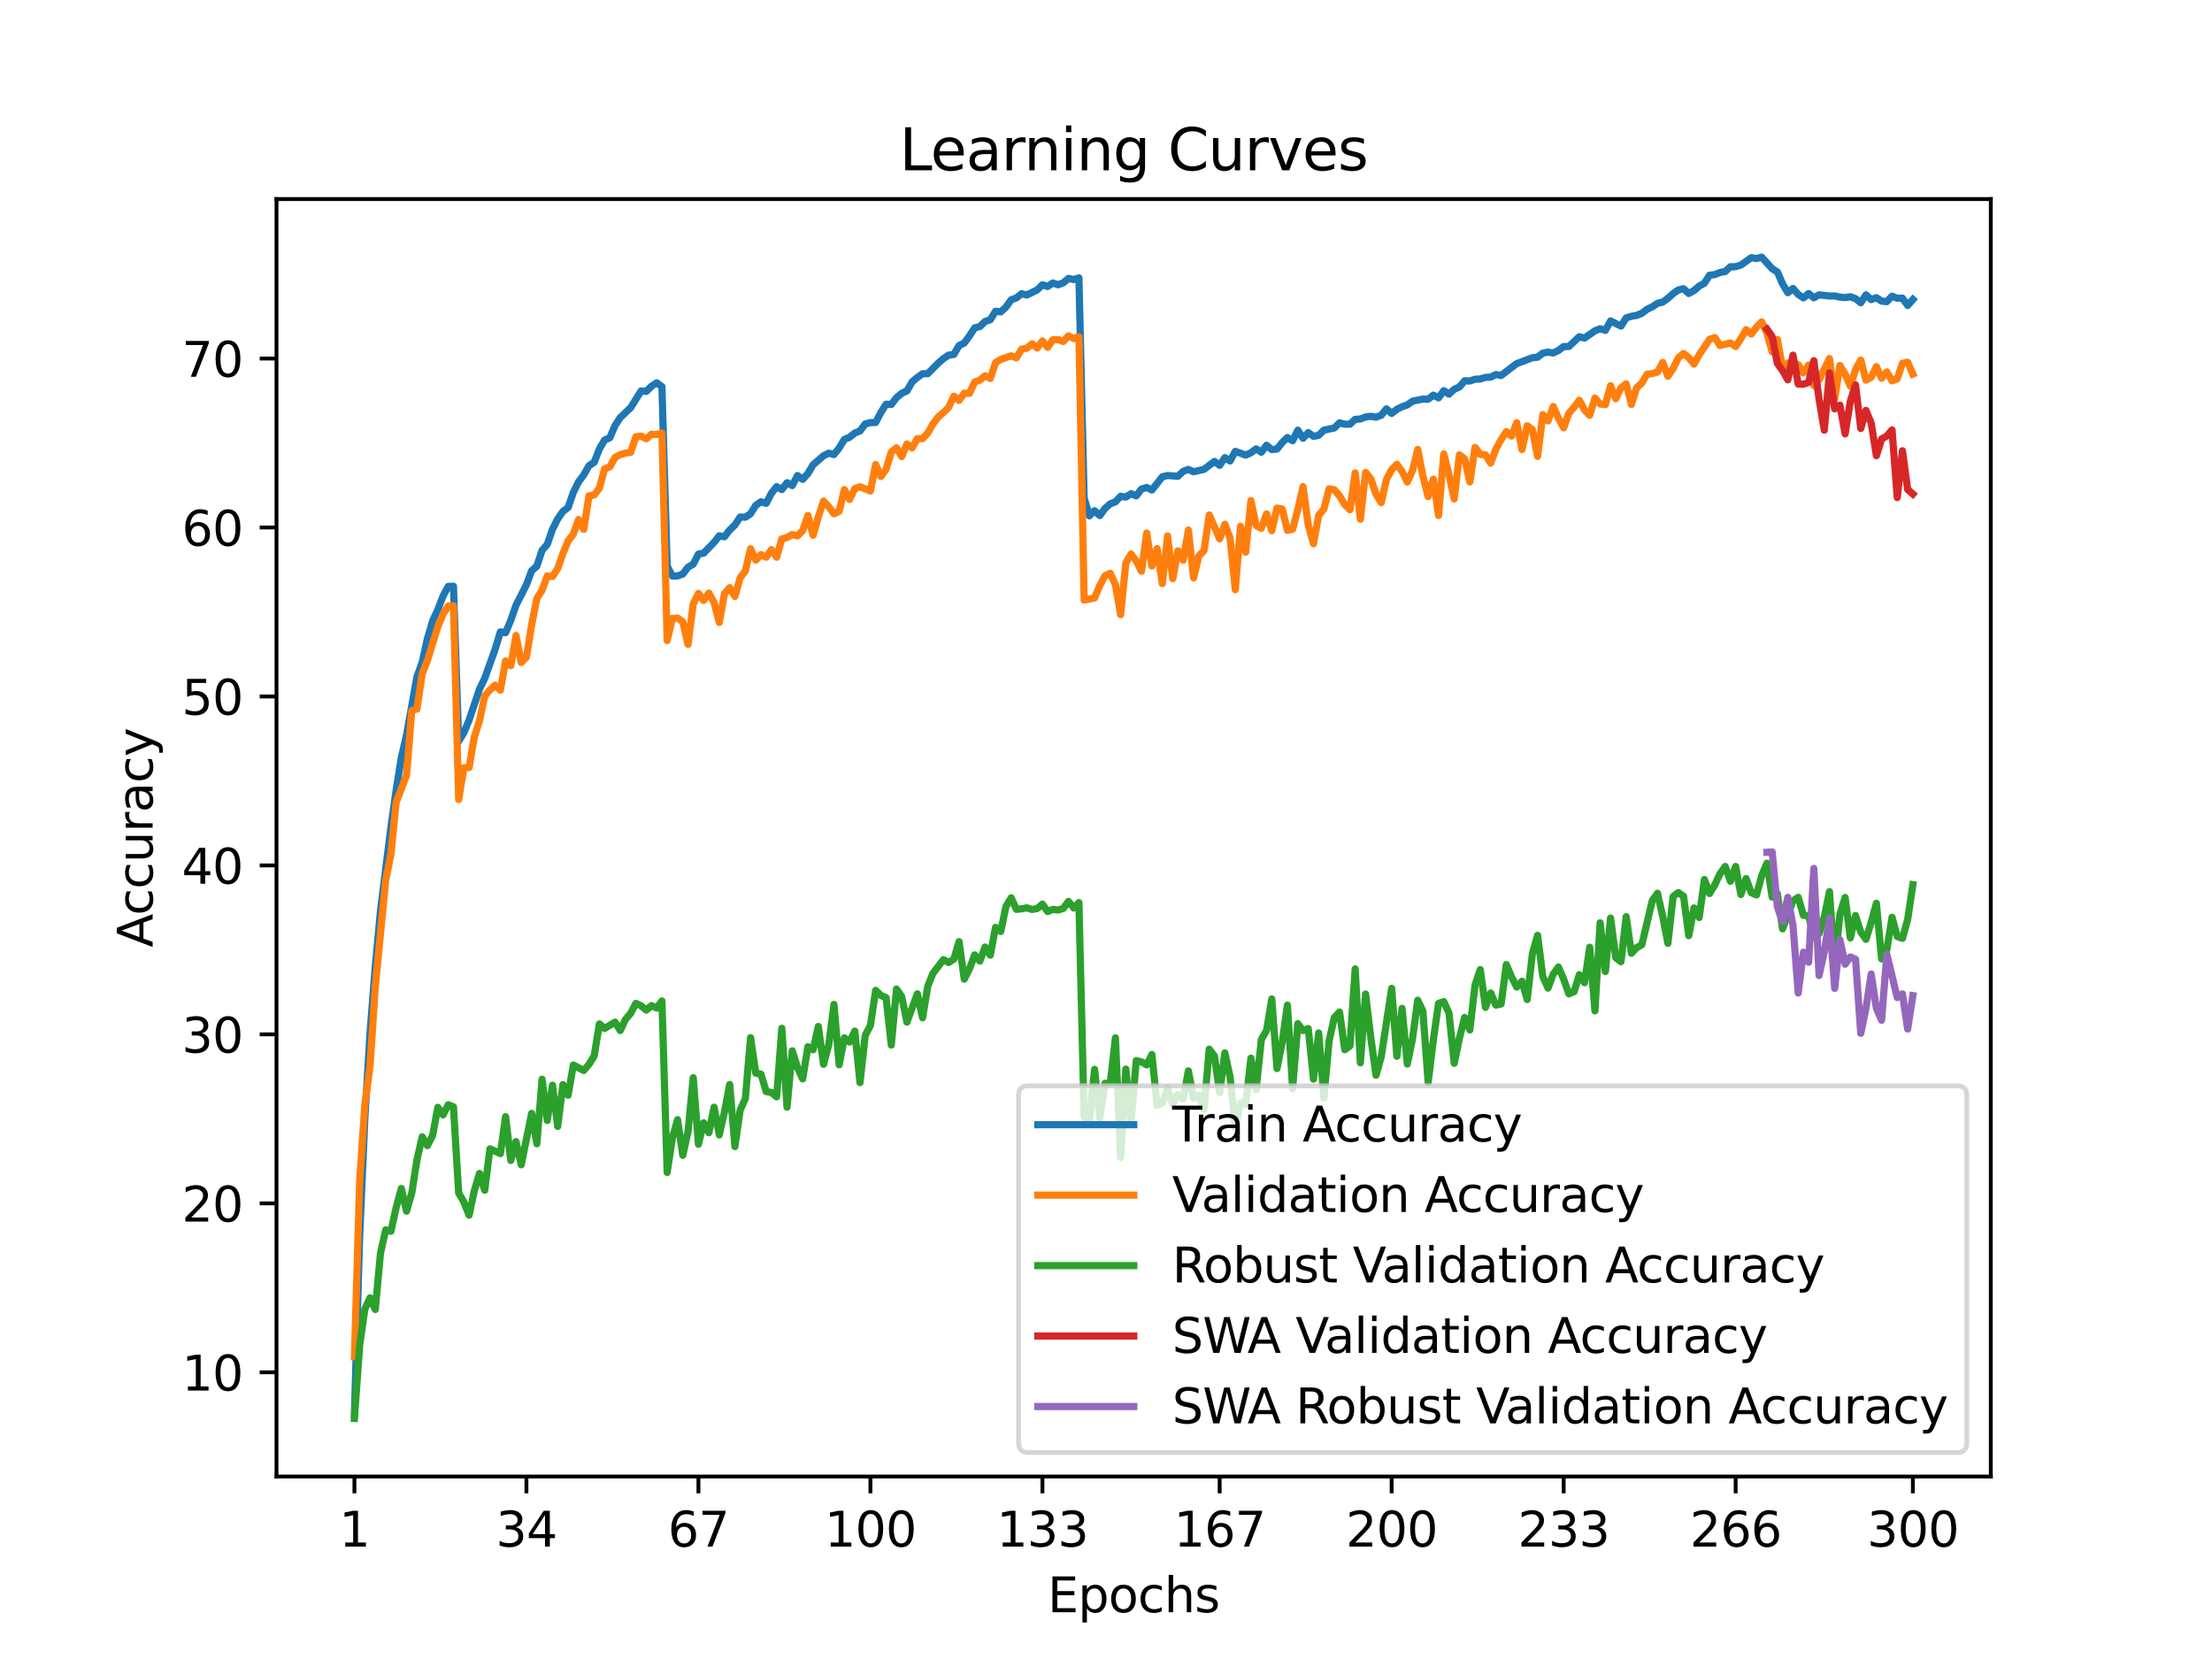 <?xml version="1.0" encoding="utf-8" standalone="no"?>
<!DOCTYPE svg PUBLIC "-//W3C//DTD SVG 1.1//EN"
  "http://www.w3.org/Graphics/SVG/1.1/DTD/svg11.dtd">
<svg xmlns:xlink="http://www.w3.org/1999/xlink" width="460.8pt" height="345.6pt" viewBox="0 0 460.8 345.6" xmlns="http://www.w3.org/2000/svg" version="1.1">
 <defs>
  <style type="text/css">*{stroke-linejoin: round; stroke-linecap: butt}</style>
 </defs>
 <g id="figure_1">
  <g id="patch_1">
   <path d="M 0 345.6 
L 460.8 345.6 
L 460.8 0 
L 0 0 
z
" style="fill: #ffffff"/>
  </g>
  <g id="axes_1">
   <g id="patch_2">
    <path d="M 57.6 307.584 
L 414.72 307.584 
L 414.72 41.472 
L 57.6 41.472 
z
" style="fill: #ffffff"/>
   </g>
   <g id="matplotlib.axis_1">
    <g id="xtick_1">
     <g id="line2d_1">
      <defs>
       <path id="m0c34218c03" d="M 0 0 
L 0 3.5 
" style="stroke: #000000; stroke-width: 0.8"/>
      </defs>
      <g>
       <use xlink:href="#m0c34218c03" x="73.833" y="307.584" style="stroke: #000000; stroke-width: 0.8"/>
      </g>
     </g>
     <g id="text_1">
      <!-- 1 -->
      <g transform="translate(70.651 322.182) scale(0.1 -0.1)">
       <defs>
        <path id="DejaVuSans-31" d="M 794 531 
L 1825 531 
L 1825 4091 
L 703 3866 
L 703 4441 
L 1819 4666 
L 2450 4666 
L 2450 531 
L 3481 531 
L 3481 0 
L 794 0 
L 794 531 
z
" transform="scale(0.016)"/>
       </defs>
       <use xlink:href="#DejaVuSans-31"/>
      </g>
     </g>
    </g>
    <g id="xtick_2">
     <g id="line2d_2">
      <g>
       <use xlink:href="#m0c34218c03" x="109.664" y="307.584" style="stroke: #000000; stroke-width: 0.8"/>
      </g>
     </g>
     <g id="text_2">
      <!-- 34 -->
      <g transform="translate(103.302 322.182) scale(0.1 -0.1)">
       <defs>
        <path id="DejaVuSans-33" d="M 2597 2516 
Q 3050 2419 3304 2112 
Q 3559 1806 3559 1356 
Q 3559 666 3084 287 
Q 2609 -91 1734 -91 
Q 1441 -91 1130 -33 
Q 819 25 488 141 
L 488 750 
Q 750 597 1062 519 
Q 1375 441 1716 441 
Q 2309 441 2620 675 
Q 2931 909 2931 1356 
Q 2931 1769 2642 2001 
Q 2353 2234 1838 2234 
L 1294 2234 
L 1294 2753 
L 1863 2753 
Q 2328 2753 2575 2939 
Q 2822 3125 2822 3475 
Q 2822 3834 2567 4026 
Q 2313 4219 1838 4219 
Q 1578 4219 1281 4162 
Q 984 4106 628 3988 
L 628 4550 
Q 988 4650 1302 4700 
Q 1616 4750 1894 4750 
Q 2613 4750 3031 4423 
Q 3450 4097 3450 3541 
Q 3450 3153 3228 2886 
Q 3006 2619 2597 2516 
z
" transform="scale(0.016)"/>
        <path id="DejaVuSans-34" d="M 2419 4116 
L 825 1625 
L 2419 1625 
L 2419 4116 
z
M 2253 4666 
L 3047 4666 
L 3047 1625 
L 3713 1625 
L 3713 1100 
L 3047 1100 
L 3047 0 
L 2419 0 
L 2419 1100 
L 313 1100 
L 313 1709 
L 2253 4666 
z
" transform="scale(0.016)"/>
       </defs>
       <use xlink:href="#DejaVuSans-33"/>
       <use xlink:href="#DejaVuSans-34" x="63.623"/>
      </g>
     </g>
    </g>
    <g id="xtick_3">
     <g id="line2d_3">
      <g>
       <use xlink:href="#m0c34218c03" x="145.496" y="307.584" style="stroke: #000000; stroke-width: 0.8"/>
      </g>
     </g>
     <g id="text_3">
      <!-- 67 -->
      <g transform="translate(139.133 322.182) scale(0.1 -0.1)">
       <defs>
        <path id="DejaVuSans-36" d="M 2113 2584 
Q 1688 2584 1439 2293 
Q 1191 2003 1191 1497 
Q 1191 994 1439 701 
Q 1688 409 2113 409 
Q 2538 409 2786 701 
Q 3034 994 3034 1497 
Q 3034 2003 2786 2293 
Q 2538 2584 2113 2584 
z
M 3366 4563 
L 3366 3988 
Q 3128 4100 2886 4159 
Q 2644 4219 2406 4219 
Q 1781 4219 1451 3797 
Q 1122 3375 1075 2522 
Q 1259 2794 1537 2939 
Q 1816 3084 2150 3084 
Q 2853 3084 3261 2657 
Q 3669 2231 3669 1497 
Q 3669 778 3244 343 
Q 2819 -91 2113 -91 
Q 1303 -91 875 529 
Q 447 1150 447 2328 
Q 447 3434 972 4092 
Q 1497 4750 2381 4750 
Q 2619 4750 2861 4703 
Q 3103 4656 3366 4563 
z
" transform="scale(0.016)"/>
        <path id="DejaVuSans-37" d="M 525 4666 
L 3525 4666 
L 3525 4397 
L 1831 0 
L 1172 0 
L 2766 4134 
L 525 4134 
L 525 4666 
z
" transform="scale(0.016)"/>
       </defs>
       <use xlink:href="#DejaVuSans-36"/>
       <use xlink:href="#DejaVuSans-37" x="63.623"/>
      </g>
     </g>
    </g>
    <g id="xtick_4">
     <g id="line2d_4">
      <g>
       <use xlink:href="#m0c34218c03" x="181.327" y="307.584" style="stroke: #000000; stroke-width: 0.8"/>
      </g>
     </g>
     <g id="text_4">
      <!-- 100 -->
      <g transform="translate(171.783 322.182) scale(0.1 -0.1)">
       <defs>
        <path id="DejaVuSans-30" d="M 2034 4250 
Q 1547 4250 1301 3770 
Q 1056 3291 1056 2328 
Q 1056 1369 1301 889 
Q 1547 409 2034 409 
Q 2525 409 2770 889 
Q 3016 1369 3016 2328 
Q 3016 3291 2770 3770 
Q 2525 4250 2034 4250 
z
M 2034 4750 
Q 2819 4750 3233 4129 
Q 3647 3509 3647 2328 
Q 3647 1150 3233 529 
Q 2819 -91 2034 -91 
Q 1250 -91 836 529 
Q 422 1150 422 2328 
Q 422 3509 836 4129 
Q 1250 4750 2034 4750 
z
" transform="scale(0.016)"/>
       </defs>
       <use xlink:href="#DejaVuSans-31"/>
       <use xlink:href="#DejaVuSans-30" x="63.623"/>
       <use xlink:href="#DejaVuSans-30" x="127.246"/>
      </g>
     </g>
    </g>
    <g id="xtick_5">
     <g id="line2d_5">
      <g>
       <use xlink:href="#m0c34218c03" x="217.158" y="307.584" style="stroke: #000000; stroke-width: 0.8"/>
      </g>
     </g>
     <g id="text_5">
      <!-- 133 -->
      <g transform="translate(207.615 322.182) scale(0.1 -0.1)">
       <use xlink:href="#DejaVuSans-31"/>
       <use xlink:href="#DejaVuSans-33" x="63.623"/>
       <use xlink:href="#DejaVuSans-33" x="127.246"/>
      </g>
     </g>
    </g>
    <g id="xtick_6">
     <g id="line2d_6">
      <g>
       <use xlink:href="#m0c34218c03" x="254.076" y="307.584" style="stroke: #000000; stroke-width: 0.8"/>
      </g>
     </g>
     <g id="text_6">
      <!-- 167 -->
      <g transform="translate(244.532 322.182) scale(0.1 -0.1)">
       <use xlink:href="#DejaVuSans-31"/>
       <use xlink:href="#DejaVuSans-36" x="63.623"/>
       <use xlink:href="#DejaVuSans-37" x="127.246"/>
      </g>
     </g>
    </g>
    <g id="xtick_7">
     <g id="line2d_7">
      <g>
       <use xlink:href="#m0c34218c03" x="289.907" y="307.584" style="stroke: #000000; stroke-width: 0.8"/>
      </g>
     </g>
     <g id="text_7">
      <!-- 200 -->
      <g transform="translate(280.363 322.182) scale(0.1 -0.1)">
       <defs>
        <path id="DejaVuSans-32" d="M 1228 531 
L 3431 531 
L 3431 0 
L 469 0 
L 469 531 
Q 828 903 1448 1529 
Q 2069 2156 2228 2338 
Q 2531 2678 2651 2914 
Q 2772 3150 2772 3378 
Q 2772 3750 2511 3984 
Q 2250 4219 1831 4219 
Q 1534 4219 1204 4116 
Q 875 4013 500 3803 
L 500 4441 
Q 881 4594 1212 4672 
Q 1544 4750 1819 4750 
Q 2544 4750 2975 4387 
Q 3406 4025 3406 3419 
Q 3406 3131 3298 2873 
Q 3191 2616 2906 2266 
Q 2828 2175 2409 1742 
Q 1991 1309 1228 531 
z
" transform="scale(0.016)"/>
       </defs>
       <use xlink:href="#DejaVuSans-32"/>
       <use xlink:href="#DejaVuSans-30" x="63.623"/>
       <use xlink:href="#DejaVuSans-30" x="127.246"/>
      </g>
     </g>
    </g>
    <g id="xtick_8">
     <g id="line2d_8">
      <g>
       <use xlink:href="#m0c34218c03" x="325.739" y="307.584" style="stroke: #000000; stroke-width: 0.8"/>
      </g>
     </g>
     <g id="text_8">
      <!-- 233 -->
      <g transform="translate(316.195 322.182) scale(0.1 -0.1)">
       <use xlink:href="#DejaVuSans-32"/>
       <use xlink:href="#DejaVuSans-33" x="63.623"/>
       <use xlink:href="#DejaVuSans-33" x="127.246"/>
      </g>
     </g>
    </g>
    <g id="xtick_9">
     <g id="line2d_9">
      <g>
       <use xlink:href="#m0c34218c03" x="361.57" y="307.584" style="stroke: #000000; stroke-width: 0.8"/>
      </g>
     </g>
     <g id="text_9">
      <!-- 266 -->
      <g transform="translate(352.026 322.182) scale(0.1 -0.1)">
       <use xlink:href="#DejaVuSans-32"/>
       <use xlink:href="#DejaVuSans-36" x="63.623"/>
       <use xlink:href="#DejaVuSans-36" x="127.246"/>
      </g>
     </g>
    </g>
    <g id="xtick_10">
     <g id="line2d_10">
      <g>
       <use xlink:href="#m0c34218c03" x="398.487" y="307.584" style="stroke: #000000; stroke-width: 0.8"/>
      </g>
     </g>
     <g id="text_10">
      <!-- 300 -->
      <g transform="translate(388.944 322.182) scale(0.1 -0.1)">
       <use xlink:href="#DejaVuSans-33"/>
       <use xlink:href="#DejaVuSans-30" x="63.623"/>
       <use xlink:href="#DejaVuSans-30" x="127.246"/>
      </g>
     </g>
    </g>
    <g id="text_11">
     <!-- Epochs -->
     <g transform="translate(218.244 335.861) scale(0.1 -0.1)">
      <defs>
       <path id="DejaVuSans-45" d="M 628 4666 
L 3578 4666 
L 3578 4134 
L 1259 4134 
L 1259 2753 
L 3481 2753 
L 3481 2222 
L 1259 2222 
L 1259 531 
L 3634 531 
L 3634 0 
L 628 0 
L 628 4666 
z
" transform="scale(0.016)"/>
       <path id="DejaVuSans-70" d="M 1159 525 
L 1159 -1331 
L 581 -1331 
L 581 3500 
L 1159 3500 
L 1159 2969 
Q 1341 3281 1617 3432 
Q 1894 3584 2278 3584 
Q 2916 3584 3314 3078 
Q 3713 2572 3713 1747 
Q 3713 922 3314 415 
Q 2916 -91 2278 -91 
Q 1894 -91 1617 61 
Q 1341 213 1159 525 
z
M 3116 1747 
Q 3116 2381 2855 2742 
Q 2594 3103 2138 3103 
Q 1681 3103 1420 2742 
Q 1159 2381 1159 1747 
Q 1159 1113 1420 752 
Q 1681 391 2138 391 
Q 2594 391 2855 752 
Q 3116 1113 3116 1747 
z
" transform="scale(0.016)"/>
       <path id="DejaVuSans-6f" d="M 1959 3097 
Q 1497 3097 1228 2736 
Q 959 2375 959 1747 
Q 959 1119 1226 758 
Q 1494 397 1959 397 
Q 2419 397 2687 759 
Q 2956 1122 2956 1747 
Q 2956 2369 2687 2733 
Q 2419 3097 1959 3097 
z
M 1959 3584 
Q 2709 3584 3137 3096 
Q 3566 2609 3566 1747 
Q 3566 888 3137 398 
Q 2709 -91 1959 -91 
Q 1206 -91 779 398 
Q 353 888 353 1747 
Q 353 2609 779 3096 
Q 1206 3584 1959 3584 
z
" transform="scale(0.016)"/>
       <path id="DejaVuSans-63" d="M 3122 3366 
L 3122 2828 
Q 2878 2963 2633 3030 
Q 2388 3097 2138 3097 
Q 1578 3097 1268 2742 
Q 959 2388 959 1747 
Q 959 1106 1268 751 
Q 1578 397 2138 397 
Q 2388 397 2633 464 
Q 2878 531 3122 666 
L 3122 134 
Q 2881 22 2623 -34 
Q 2366 -91 2075 -91 
Q 1284 -91 818 406 
Q 353 903 353 1747 
Q 353 2603 823 3093 
Q 1294 3584 2113 3584 
Q 2378 3584 2631 3529 
Q 2884 3475 3122 3366 
z
" transform="scale(0.016)"/>
       <path id="DejaVuSans-68" d="M 3513 2113 
L 3513 0 
L 2938 0 
L 2938 2094 
Q 2938 2591 2744 2837 
Q 2550 3084 2163 3084 
Q 1697 3084 1428 2787 
Q 1159 2491 1159 1978 
L 1159 0 
L 581 0 
L 581 4863 
L 1159 4863 
L 1159 2956 
Q 1366 3272 1645 3428 
Q 1925 3584 2291 3584 
Q 2894 3584 3203 3211 
Q 3513 2838 3513 2113 
z
" transform="scale(0.016)"/>
       <path id="DejaVuSans-73" d="M 2834 3397 
L 2834 2853 
Q 2591 2978 2328 3040 
Q 2066 3103 1784 3103 
Q 1356 3103 1142 2972 
Q 928 2841 928 2578 
Q 928 2378 1081 2264 
Q 1234 2150 1697 2047 
L 1894 2003 
Q 2506 1872 2764 1633 
Q 3022 1394 3022 966 
Q 3022 478 2636 193 
Q 2250 -91 1575 -91 
Q 1294 -91 989 -36 
Q 684 19 347 128 
L 347 722 
Q 666 556 975 473 
Q 1284 391 1588 391 
Q 1994 391 2212 530 
Q 2431 669 2431 922 
Q 2431 1156 2273 1281 
Q 2116 1406 1581 1522 
L 1381 1569 
Q 847 1681 609 1914 
Q 372 2147 372 2553 
Q 372 3047 722 3315 
Q 1072 3584 1716 3584 
Q 2034 3584 2315 3537 
Q 2597 3491 2834 3397 
z
" transform="scale(0.016)"/>
      </defs>
      <use xlink:href="#DejaVuSans-45"/>
      <use xlink:href="#DejaVuSans-70" x="63.184"/>
      <use xlink:href="#DejaVuSans-6f" x="126.66"/>
      <use xlink:href="#DejaVuSans-63" x="187.842"/>
      <use xlink:href="#DejaVuSans-68" x="242.822"/>
      <use xlink:href="#DejaVuSans-73" x="306.201"/>
     </g>
    </g>
   </g>
   <g id="matplotlib.axis_2">
    <g id="ytick_1">
     <g id="line2d_11">
      <defs>
       <path id="m90ec6ac5e4" d="M 0 0 
L -3.5 0 
" style="stroke: #000000; stroke-width: 0.8"/>
      </defs>
      <g>
       <use xlink:href="#m90ec6ac5e4" x="57.6" y="285.875" style="stroke: #000000; stroke-width: 0.8"/>
      </g>
     </g>
     <g id="text_12">
      <!-- 10 -->
      <g transform="translate(37.875 289.675) scale(0.1 -0.1)">
       <use xlink:href="#DejaVuSans-31"/>
       <use xlink:href="#DejaVuSans-30" x="63.623"/>
      </g>
     </g>
    </g>
    <g id="ytick_2">
     <g id="line2d_12">
      <g>
       <use xlink:href="#m90ec6ac5e4" x="57.6" y="250.677" style="stroke: #000000; stroke-width: 0.8"/>
      </g>
     </g>
     <g id="text_13">
      <!-- 20 -->
      <g transform="translate(37.875 254.477) scale(0.1 -0.1)">
       <use xlink:href="#DejaVuSans-32"/>
       <use xlink:href="#DejaVuSans-30" x="63.623"/>
      </g>
     </g>
    </g>
    <g id="ytick_3">
     <g id="line2d_13">
      <g>
       <use xlink:href="#m90ec6ac5e4" x="57.6" y="215.48" style="stroke: #000000; stroke-width: 0.8"/>
      </g>
     </g>
     <g id="text_14">
      <!-- 30 -->
      <g transform="translate(37.875 219.279) scale(0.1 -0.1)">
       <use xlink:href="#DejaVuSans-33"/>
       <use xlink:href="#DejaVuSans-30" x="63.623"/>
      </g>
     </g>
    </g>
    <g id="ytick_4">
     <g id="line2d_14">
      <g>
       <use xlink:href="#m90ec6ac5e4" x="57.6" y="180.282" style="stroke: #000000; stroke-width: 0.8"/>
      </g>
     </g>
     <g id="text_15">
      <!-- 40 -->
      <g transform="translate(37.875 184.081) scale(0.1 -0.1)">
       <use xlink:href="#DejaVuSans-34"/>
       <use xlink:href="#DejaVuSans-30" x="63.623"/>
      </g>
     </g>
    </g>
    <g id="ytick_5">
     <g id="line2d_15">
      <g>
       <use xlink:href="#m90ec6ac5e4" x="57.6" y="145.084" style="stroke: #000000; stroke-width: 0.8"/>
      </g>
     </g>
     <g id="text_16">
      <!-- 50 -->
      <g transform="translate(37.875 148.883) scale(0.1 -0.1)">
       <defs>
        <path id="DejaVuSans-35" d="M 691 4666 
L 3169 4666 
L 3169 4134 
L 1269 4134 
L 1269 2991 
Q 1406 3038 1543 3061 
Q 1681 3084 1819 3084 
Q 2600 3084 3056 2656 
Q 3513 2228 3513 1497 
Q 3513 744 3044 326 
Q 2575 -91 1722 -91 
Q 1428 -91 1123 -41 
Q 819 9 494 109 
L 494 744 
Q 775 591 1075 516 
Q 1375 441 1709 441 
Q 2250 441 2565 725 
Q 2881 1009 2881 1497 
Q 2881 1984 2565 2268 
Q 2250 2553 1709 2553 
Q 1456 2553 1204 2497 
Q 953 2441 691 2322 
L 691 4666 
z
" transform="scale(0.016)"/>
       </defs>
       <use xlink:href="#DejaVuSans-35"/>
       <use xlink:href="#DejaVuSans-30" x="63.623"/>
      </g>
     </g>
    </g>
    <g id="ytick_6">
     <g id="line2d_16">
      <g>
       <use xlink:href="#m90ec6ac5e4" x="57.6" y="109.886" style="stroke: #000000; stroke-width: 0.8"/>
      </g>
     </g>
     <g id="text_17">
      <!-- 60 -->
      <g transform="translate(37.875 113.685) scale(0.1 -0.1)">
       <use xlink:href="#DejaVuSans-36"/>
       <use xlink:href="#DejaVuSans-30" x="63.623"/>
      </g>
     </g>
    </g>
    <g id="ytick_7">
     <g id="line2d_17">
      <g>
       <use xlink:href="#m90ec6ac5e4" x="57.6" y="74.688" style="stroke: #000000; stroke-width: 0.8"/>
      </g>
     </g>
     <g id="text_18">
      <!-- 70 -->
      <g transform="translate(37.875 78.487) scale(0.1 -0.1)">
       <use xlink:href="#DejaVuSans-37"/>
       <use xlink:href="#DejaVuSans-30" x="63.623"/>
      </g>
     </g>
    </g>
    <g id="text_19">
     <!-- Accuracy -->
     <g transform="translate(31.795 197.356) rotate(-90) scale(0.1 -0.1)">
      <defs>
       <path id="DejaVuSans-41" d="M 2188 4044 
L 1331 1722 
L 3047 1722 
L 2188 4044 
z
M 1831 4666 
L 2547 4666 
L 4325 0 
L 3669 0 
L 3244 1197 
L 1141 1197 
L 716 0 
L 50 0 
L 1831 4666 
z
" transform="scale(0.016)"/>
       <path id="DejaVuSans-75" d="M 544 1381 
L 544 3500 
L 1119 3500 
L 1119 1403 
Q 1119 906 1312 657 
Q 1506 409 1894 409 
Q 2359 409 2629 706 
Q 2900 1003 2900 1516 
L 2900 3500 
L 3475 3500 
L 3475 0 
L 2900 0 
L 2900 538 
Q 2691 219 2414 64 
Q 2138 -91 1772 -91 
Q 1169 -91 856 284 
Q 544 659 544 1381 
z
M 1991 3584 
L 1991 3584 
z
" transform="scale(0.016)"/>
       <path id="DejaVuSans-72" d="M 2631 2963 
Q 2534 3019 2420 3045 
Q 2306 3072 2169 3072 
Q 1681 3072 1420 2755 
Q 1159 2438 1159 1844 
L 1159 0 
L 581 0 
L 581 3500 
L 1159 3500 
L 1159 2956 
Q 1341 3275 1631 3429 
Q 1922 3584 2338 3584 
Q 2397 3584 2469 3576 
Q 2541 3569 2628 3553 
L 2631 2963 
z
" transform="scale(0.016)"/>
       <path id="DejaVuSans-61" d="M 2194 1759 
Q 1497 1759 1228 1600 
Q 959 1441 959 1056 
Q 959 750 1161 570 
Q 1363 391 1709 391 
Q 2188 391 2477 730 
Q 2766 1069 2766 1631 
L 2766 1759 
L 2194 1759 
z
M 3341 1997 
L 3341 0 
L 2766 0 
L 2766 531 
Q 2569 213 2275 61 
Q 1981 -91 1556 -91 
Q 1019 -91 701 211 
Q 384 513 384 1019 
Q 384 1609 779 1909 
Q 1175 2209 1959 2209 
L 2766 2209 
L 2766 2266 
Q 2766 2663 2505 2880 
Q 2244 3097 1772 3097 
Q 1472 3097 1187 3025 
Q 903 2953 641 2809 
L 641 3341 
Q 956 3463 1253 3523 
Q 1550 3584 1831 3584 
Q 2591 3584 2966 3190 
Q 3341 2797 3341 1997 
z
" transform="scale(0.016)"/>
       <path id="DejaVuSans-79" d="M 2059 -325 
Q 1816 -950 1584 -1140 
Q 1353 -1331 966 -1331 
L 506 -1331 
L 506 -850 
L 844 -850 
Q 1081 -850 1212 -737 
Q 1344 -625 1503 -206 
L 1606 56 
L 191 3500 
L 800 3500 
L 1894 763 
L 2988 3500 
L 3597 3500 
L 2059 -325 
z
" transform="scale(0.016)"/>
      </defs>
      <use xlink:href="#DejaVuSans-41"/>
      <use xlink:href="#DejaVuSans-63" x="66.658"/>
      <use xlink:href="#DejaVuSans-63" x="121.639"/>
      <use xlink:href="#DejaVuSans-75" x="176.619"/>
      <use xlink:href="#DejaVuSans-72" x="239.998"/>
      <use xlink:href="#DejaVuSans-61" x="281.111"/>
      <use xlink:href="#DejaVuSans-63" x="342.391"/>
      <use xlink:href="#DejaVuSans-79" x="397.371"/>
     </g>
    </g>
   </g>
   <g id="line2d_18">
    <path d="M 73.833 294.661 
L 74.919 257.682 
L 76.004 232.921 
L 77.09 215.141 
L 78.176 201.373 
L 79.262 189.75 
L 81.433 172.356 
L 82.519 164.644 
L 83.605 157.818 
L 84.691 153.108 
L 86.862 140.974 
L 87.948 137.985 
L 89.034 133.047 
L 90.12 129.364 
L 91.206 126.995 
L 92.291 124.172 
L 93.377 122.159 
L 94.463 122.127 
L 95.549 154.407 
L 96.635 152.629 
L 97.72 150 
L 99.892 143.558 
L 100.978 141.301 
L 103.149 135.229 
L 104.235 131.631 
L 105.321 131.8 
L 106.407 129.213 
L 107.493 126.084 
L 109.664 121.81 
L 110.75 118.906 
L 111.836 117.927 
L 112.922 114.643 
L 114.007 113.4 
L 115.093 110.243 
L 116.179 108.092 
L 117.265 106.54 
L 118.351 105.709 
L 119.436 102.579 
L 120.522 100.376 
L 121.608 98.933 
L 122.694 97.018 
L 123.78 96.289 
L 124.865 93.529 
L 125.951 91.67 
L 127.037 91.185 
L 128.123 88.657 
L 129.209 86.985 
L 131.38 84.929 
L 133.552 81.448 
L 134.638 81.532 
L 135.723 80.448 
L 136.809 79.748 
L 137.895 80.547 
L 138.981 117.938 
L 140.067 120.001 
L 141.152 119.973 
L 142.238 119.582 
L 143.324 118.153 
L 144.41 117.53 
L 145.496 115.428 
L 146.581 115.231 
L 148.753 112.989 
L 149.839 111.626 
L 150.925 111.809 
L 152.01 110.401 
L 153.096 109.366 
L 154.182 107.705 
L 155.268 107.751 
L 156.354 107.022 
L 157.439 105.279 
L 158.525 104.53 
L 159.611 104.846 
L 160.697 102.752 
L 161.783 101.376 
L 162.868 101.985 
L 163.954 100.555 
L 165.04 101.157 
L 166.126 99.07 
L 167.212 99.862 
L 168.297 98.647 
L 169.383 96.827 
L 171.555 94.941 
L 172.641 94.399 
L 173.726 94.691 
L 174.812 93.321 
L 175.898 91.537 
L 176.984 91.086 
L 178.07 90.21 
L 179.155 89.78 
L 180.241 88.316 
L 181.327 88.038 
L 182.413 88.016 
L 183.499 85.925 
L 184.584 84.208 
L 185.67 84.267 
L 186.756 82.838 
L 187.842 81.941 
L 188.928 81.434 
L 190.013 79.557 
L 191.099 78.625 
L 192.185 77.861 
L 193.271 77.836 
L 195.442 75.657 
L 196.528 74.707 
L 197.614 73.982 
L 198.7 73.834 
L 199.786 71.989 
L 200.871 71.45 
L 201.957 69.986 
L 203.043 68.3 
L 204.129 68.029 
L 205.215 66.969 
L 206.3 66.61 
L 207.386 64.836 
L 208.472 64.973 
L 209.558 63.97 
L 210.644 62.46 
L 211.729 62.062 
L 212.815 61.182 
L 213.901 61.457 
L 216.073 60.38 
L 217.158 59.323 
L 218.244 59.683 
L 219.33 58.95 
L 220.416 59.32 
L 221.502 58.922 
L 222.587 58 
L 223.673 58.232 
L 224.759 57.891 
L 225.845 103.769 
L 226.931 107.458 
L 228.016 106.395 
L 229.102 107.406 
L 230.188 105.927 
L 231.274 104.956 
L 232.36 104.544 
L 233.445 103.386 
L 234.531 103.544 
L 235.617 102.843 
L 236.703 103.301 
L 237.789 101.886 
L 238.875 101.555 
L 239.96 102.076 
L 242.132 99.33 
L 243.218 99.056 
L 245.389 99.221 
L 246.475 98.186 
L 247.561 97.785 
L 248.647 98.278 
L 250.818 97.771 
L 252.99 96.123 
L 254.076 96.94 
L 255.162 95.338 
L 256.247 96.028 
L 257.333 94.029 
L 259.505 94.8 
L 260.591 94.314 
L 261.676 93.508 
L 262.762 94.201 
L 263.848 92.758 
L 264.934 93.656 
L 266.02 93.543 
L 267.105 92.188 
L 268.191 91.142 
L 269.277 91.818 
L 270.363 89.618 
L 271.449 91.301 
L 272.534 90.118 
L 273.62 90.903 
L 274.706 90.688 
L 275.792 89.608 
L 277.963 89.157 
L 279.049 88.09 
L 280.135 88.379 
L 281.221 88.358 
L 282.307 87.348 
L 283.392 87.284 
L 284.478 86.858 
L 285.564 86.721 
L 286.65 86.911 
L 287.736 86.503 
L 288.821 85.169 
L 289.907 86.126 
L 290.993 85.267 
L 292.079 84.729 
L 293.165 84.352 
L 294.25 83.578 
L 296.422 83.134 
L 297.508 83.169 
L 298.594 82.314 
L 299.679 82.881 
L 300.765 81.377 
L 301.851 82.11 
L 302.937 81.082 
L 304.023 80.614 
L 305.108 79.329 
L 306.194 79.364 
L 307.28 79.001 
L 308.366 78.956 
L 309.452 78.618 
L 310.537 78.561 
L 311.623 78.019 
L 312.709 78.23 
L 314.881 76.551 
L 315.966 75.752 
L 319.224 74.513 
L 320.31 74.422 
L 321.395 73.556 
L 322.481 73.362 
L 323.567 73.531 
L 324.653 73.013 
L 325.739 72.193 
L 326.824 72.176 
L 328.996 70.148 
L 330.082 70.43 
L 332.253 68.912 
L 333.339 68.483 
L 334.425 68.824 
L 335.511 66.857 
L 337.682 67.934 
L 338.768 66.223 
L 339.854 65.889 
L 340.94 65.702 
L 342.026 65.266 
L 343.111 64.438 
L 344.197 63.921 
L 345.283 63.171 
L 346.369 62.939 
L 347.455 62.14 
L 348.54 61.161 
L 349.626 60.394 
L 350.712 60.144 
L 351.798 61.136 
L 352.884 60.534 
L 353.969 59.595 
L 355.055 59.003 
L 356.141 57.321 
L 357.227 57.208 
L 358.313 56.761 
L 359.398 56.557 
L 360.484 55.567 
L 361.57 55.557 
L 362.656 55.222 
L 364.827 53.681 
L 365.913 53.853 
L 366.999 53.568 
L 369.171 55.979 
L 370.256 56.638 
L 371.342 59.144 
L 372.428 60.978 
L 373.514 60.094 
L 374.6 61.33 
L 375.685 62.045 
L 376.771 61.15 
L 377.857 62.034 
L 378.943 61.422 
L 381.114 61.661 
L 382.2 61.654 
L 383.286 61.886 
L 384.372 61.992 
L 385.458 61.823 
L 386.543 62.214 
L 387.629 63.069 
L 388.715 61.425 
L 389.801 62.411 
L 390.887 62.013 
L 391.972 62.727 
L 393.058 62.833 
L 394.144 61.703 
L 395.23 62.133 
L 396.316 62.108 
L 397.401 63.632 
L 398.487 62.397 
L 398.487 62.397 
" clip-path="url(#pda02219bb3)" style="fill: none; stroke: #1f77b4; stroke-width: 1.5; stroke-linecap: square"/>
   </g>
   <g id="line2d_19">
    <path d="M 73.833 282.637 
L 74.919 246.067 
L 76.004 230.087 
L 77.09 222.062 
L 78.176 205.624 
L 80.348 183.414 
L 81.433 177.994 
L 82.519 167.153 
L 84.691 161.486 
L 85.777 148.04 
L 86.862 147.688 
L 87.948 140.367 
L 89.034 137.622 
L 91.206 130.547 
L 92.291 127.942 
L 93.377 126.253 
L 94.463 126.218 
L 95.549 166.554 
L 96.635 159.937 
L 97.72 159.902 
L 98.806 153.531 
L 99.892 150.117 
L 100.978 145.013 
L 102.064 143.711 
L 103.149 142.726 
L 104.235 143.781 
L 105.321 137.692 
L 106.407 138.678 
L 107.493 132.377 
L 108.578 138.009 
L 109.664 136.883 
L 110.75 130.16 
L 111.836 124.669 
L 112.922 122.944 
L 114.007 119.988 
L 115.093 120.093 
L 116.179 118.439 
L 117.265 115.306 
L 118.351 112.667 
L 119.436 111.259 
L 120.522 108.232 
L 121.608 110.273 
L 122.694 103.304 
L 123.78 103.093 
L 124.865 101.685 
L 125.951 97.672 
L 127.037 97.25 
L 128.123 95.279 
L 129.209 94.716 
L 130.294 94.399 
L 131.38 94.223 
L 132.466 90.985 
L 133.552 90.844 
L 134.638 91.407 
L 135.723 90.457 
L 136.809 90.527 
L 137.895 90.21 
L 138.981 133.433 
L 140.067 128.822 
L 141.152 128.752 
L 142.238 129.526 
L 143.324 134.243 
L 144.41 125.795 
L 145.496 123.613 
L 146.581 125.091 
L 147.667 123.543 
L 148.753 125.514 
L 149.839 129.667 
L 150.925 123.648 
L 152.01 122.416 
L 153.096 124.247 
L 154.182 120.375 
L 155.268 118.932 
L 156.354 114.321 
L 157.439 116.679 
L 158.525 115.553 
L 159.611 116.081 
L 160.697 114.497 
L 161.783 116.081 
L 162.868 112.279 
L 163.954 111.963 
L 165.04 111.364 
L 166.126 111.646 
L 167.212 110.519 
L 168.297 107.387 
L 169.383 111.505 
L 170.469 107.668 
L 171.555 104.395 
L 172.641 105.557 
L 173.726 107.035 
L 174.812 106.507 
L 175.898 102.002 
L 176.984 104.043 
L 178.07 101.79 
L 179.155 101.403 
L 181.327 102.283 
L 182.413 96.757 
L 183.499 99.256 
L 184.584 97.778 
L 185.67 94.152 
L 186.756 93.272 
L 187.842 95.103 
L 188.928 92.498 
L 190.013 93.308 
L 191.099 91.372 
L 192.185 91.372 
L 193.271 90.21 
L 194.357 88.31 
L 195.442 86.866 
L 196.528 85.951 
L 197.614 84.86 
L 198.7 82.537 
L 199.786 83.417 
L 200.871 81.904 
L 201.957 81.939 
L 203.043 79.581 
L 204.129 79.193 
L 205.215 78.278 
L 206.3 78.841 
L 207.386 75.568 
L 208.472 74.864 
L 210.644 74.125 
L 211.729 74.547 
L 212.815 72.752 
L 213.901 72.541 
L 214.987 71.626 
L 216.073 72.506 
L 217.158 71.027 
L 218.244 72.365 
L 219.33 70.781 
L 220.416 70.746 
L 221.502 71.133 
L 222.587 69.971 
L 223.673 70.535 
L 224.759 70.147 
L 225.845 125.021 
L 228.016 124.563 
L 229.102 121.994 
L 230.188 119.952 
L 231.274 119.425 
L 232.36 121.783 
L 233.445 128.048 
L 234.531 117.277 
L 235.617 115.412 
L 236.703 116.855 
L 237.789 119.002 
L 238.875 111.047 
L 239.96 117.911 
L 241.046 114.286 
L 242.132 121.572 
L 243.218 111.646 
L 244.304 120.551 
L 245.389 114.743 
L 246.475 116.679 
L 247.561 110.414 
L 248.647 120.375 
L 249.733 115.834 
L 250.818 114.673 
L 251.904 107.281 
L 254.076 112.244 
L 255.162 109.217 
L 256.247 112.103 
L 257.333 122.839 
L 258.419 109.64 
L 259.505 115.025 
L 260.591 104.289 
L 261.676 109.464 
L 262.762 110.062 
L 263.848 107.07 
L 264.934 110.555 
L 266.02 105.838 
L 267.105 106.049 
L 268.191 110.484 
L 269.277 110.238 
L 270.363 106.12 
L 271.449 101.368 
L 272.534 109.393 
L 273.62 113.265 
L 274.706 107.352 
L 275.792 106.049 
L 276.878 101.826 
L 277.963 102.037 
L 279.049 103.304 
L 280.135 105.099 
L 281.221 106.19 
L 282.307 98.517 
L 283.392 108.161 
L 284.478 98.411 
L 285.564 99.749 
L 286.65 102.917 
L 287.736 104.712 
L 288.821 99.89 
L 289.907 97.848 
L 290.993 96.722 
L 292.079 98.235 
L 293.165 100.418 
L 294.25 98.024 
L 295.336 93.624 
L 296.422 99.221 
L 297.508 103.445 
L 298.594 99.819 
L 299.679 107.387 
L 300.765 94.575 
L 301.851 98.869 
L 302.937 103.937 
L 304.023 94.751 
L 305.108 95.596 
L 306.194 100.382 
L 307.28 93.202 
L 308.366 94.645 
L 309.452 94.751 
L 310.537 96.475 
L 311.623 93.554 
L 312.709 91.583 
L 313.795 89.929 
L 314.881 90.844 
L 315.966 88.063 
L 317.052 93.66 
L 318.138 88.697 
L 319.224 89.506 
L 320.31 95.068 
L 321.395 86.374 
L 322.481 87.676 
L 323.567 84.684 
L 324.653 87.113 
L 325.739 89.119 
L 326.824 86.092 
L 327.91 84.825 
L 328.996 83.382 
L 330.082 85.388 
L 331.168 86.514 
L 332.253 82.924 
L 333.339 84.156 
L 334.425 84.297 
L 335.511 80.355 
L 336.597 83.065 
L 337.682 80.777 
L 338.768 79.968 
L 339.854 84.262 
L 340.94 80.777 
L 342.026 79.792 
L 343.111 77.961 
L 344.197 77.821 
L 345.283 77.504 
L 346.369 75.498 
L 347.455 78.384 
L 348.54 76.8 
L 349.626 74.547 
L 350.712 73.632 
L 351.798 74.512 
L 352.884 75.85 
L 353.969 73.914 
L 356.141 70.675 
L 357.227 70.323 
L 358.313 71.978 
L 360.484 71.45 
L 361.57 72.189 
L 362.656 70.535 
L 363.742 68.669 
L 364.827 69.584 
L 365.913 68.141 
L 366.999 67.05 
L 368.085 69.408 
L 369.171 73.28 
L 370.256 70.711 
L 371.342 76.624 
L 372.428 75.638 
L 373.514 76.096 
L 374.6 75.955 
L 375.685 77.68 
L 376.771 76.026 
L 377.857 80.32 
L 378.943 79.158 
L 381.114 74.688 
L 382.2 83.1 
L 383.286 76.131 
L 384.372 77.926 
L 385.458 80.425 
L 386.543 76.976 
L 387.629 75.005 
L 388.715 79.193 
L 389.801 78.595 
L 390.887 76.377 
L 391.972 78.806 
L 393.058 77.469 
L 394.144 79.334 
L 395.23 78.912 
L 396.316 75.674 
L 397.401 75.462 
L 398.487 77.926 
L 398.487 77.926 
" clip-path="url(#pda02219bb3)" style="fill: none; stroke: #ff7f0e; stroke-width: 1.5; stroke-linecap: square"/>
   </g>
   <g id="line2d_20">
    <path d="M 73.833 295.488 
L 74.919 280.341 
L 76.004 272.694 
L 77.09 270.364 
L 78.176 272.791 
L 79.262 261.091 
L 80.348 256.212 
L 81.433 256.503 
L 82.519 251.6 
L 83.605 247.57 
L 84.691 252.304 
L 85.777 248.541 
L 86.862 241.599 
L 87.948 236.817 
L 89.034 238.662 
L 90.12 236.55 
L 91.206 230.675 
L 92.291 232.253 
L 93.377 230.141 
L 94.463 230.578 
L 95.549 248.517 
L 96.635 250.41 
L 97.72 253.153 
L 98.806 248.056 
L 99.892 244.439 
L 100.978 247.959 
L 102.064 239.317 
L 104.235 240.312 
L 105.321 232.617 
L 106.407 241.744 
L 107.493 237.812 
L 108.578 242.643 
L 110.75 231.938 
L 111.836 238.273 
L 112.922 224.825 
L 114.007 233.418 
L 115.093 226.063 
L 116.179 234.656 
L 117.265 225.942 
L 118.351 228.151 
L 119.436 221.864 
L 121.608 223.005 
L 122.694 221.718 
L 123.78 219.97 
L 124.865 213.295 
L 125.951 214.242 
L 128.123 212.931 
L 129.209 214.679 
L 130.294 212.372 
L 131.38 211.086 
L 132.466 209.023 
L 133.552 209.532 
L 134.638 210.43 
L 135.723 209.484 
L 136.809 209.994 
L 137.895 208.513 
L 138.981 244.245 
L 140.067 237.084 
L 141.152 233.248 
L 142.238 240.676 
L 143.324 235.773 
L 144.41 224.51 
L 145.496 238.37 
L 146.581 233.904 
L 147.667 235.967 
L 148.753 230.651 
L 149.839 236.428 
L 150.925 231.622 
L 152.01 225.918 
L 153.096 238.856 
L 154.182 231.282 
L 155.268 228.855 
L 156.354 216.159 
L 157.439 223.563 
L 158.525 223.757 
L 159.611 227.398 
L 160.697 227.592 
L 161.783 228.491 
L 162.868 214.217 
L 163.954 230.651 
L 165.04 218.902 
L 166.126 222.373 
L 167.212 224.752 
L 168.297 218.053 
L 169.383 218.684 
L 170.469 213.829 
L 171.555 221.718 
L 172.641 217.664 
L 173.726 209.241 
L 174.812 221.815 
L 175.898 216.208 
L 176.984 217.082 
L 178.07 214.8 
L 179.155 225.529 
L 180.241 215.674 
L 181.327 213.61 
L 182.413 206.304 
L 183.499 207.372 
L 184.584 207.833 
L 185.67 217.713 
L 186.756 206.037 
L 187.842 207.59 
L 188.928 212.931 
L 191.099 207.032 
L 192.185 212.033 
L 193.271 205.43 
L 194.357 202.76 
L 196.528 199.92 
L 197.614 200.502 
L 198.7 199.823 
L 199.786 196.157 
L 200.871 203.973 
L 201.957 201.837 
L 203.043 198.924 
L 204.129 200.211 
L 205.215 197.274 
L 206.3 198.973 
L 207.386 193.196 
L 208.472 194.045 
L 209.558 188.851 
L 210.644 187.03 
L 211.729 189.433 
L 212.815 189.336 
L 213.901 189.118 
L 214.987 189.457 
L 216.073 189.263 
L 217.158 188.341 
L 218.244 189.894 
L 219.33 189.433 
L 220.416 189.579 
L 221.502 189.239 
L 222.587 187.782 
L 223.673 189.142 
L 224.759 188.025 
L 225.845 232.666 
L 226.931 233.758 
L 228.016 222.762 
L 229.102 232.86 
L 230.188 225.675 
L 231.274 225.772 
L 232.36 216.208 
L 233.445 241.113 
L 234.531 222.713 
L 235.617 233.71 
L 236.703 220.941 
L 237.789 221.208 
L 238.875 221.839 
L 239.96 219.679 
L 241.046 230.263 
L 242.132 229.777 
L 243.218 226.743 
L 244.304 229.996 
L 245.389 228.029 
L 246.475 228.952 
L 247.561 223.077 
L 248.647 228.806 
L 249.733 228.151 
L 250.818 231.112 
L 251.904 218.562 
L 252.99 219.995 
L 254.076 227.617 
L 255.162 219.339 
L 256.247 224.34 
L 257.333 234.972 
L 258.419 229.753 
L 259.505 229.996 
L 260.591 220.432 
L 261.676 226.961 
L 262.762 216.548 
L 263.848 214.63 
L 264.934 208.1 
L 266.02 222.592 
L 267.105 217.13 
L 268.191 209.387 
L 269.277 226.767 
L 270.363 213.246 
L 271.449 214.679 
L 272.534 214.266 
L 273.62 224.801 
L 274.706 215.188 
L 275.792 228.733 
L 276.878 216.79 
L 277.963 211.96 
L 279.049 210.819 
L 280.135 218.684 
L 281.221 217.883 
L 282.307 201.837 
L 283.392 221.403 
L 284.478 207.081 
L 285.564 216.184 
L 286.65 224 
L 287.736 220.14 
L 289.907 205.891 
L 290.993 220.043 
L 292.079 210.066 
L 293.165 221.67 
L 294.25 216.426 
L 295.336 208.367 
L 296.422 210.649 
L 297.508 225.505 
L 298.594 216.572 
L 299.679 209.023 
L 300.765 208.658 
L 301.851 211.037 
L 302.937 221.5 
L 304.023 216.305 
L 305.108 211.96 
L 306.194 214.557 
L 307.28 205.187 
L 308.366 201.983 
L 309.452 209.848 
L 310.537 206.862 
L 311.623 209.387 
L 312.709 209.144 
L 313.795 200.939 
L 314.881 203.512 
L 315.966 205.624 
L 317.052 204.41 
L 318.138 208.222 
L 319.224 198.682 
L 320.31 194.846 
L 321.395 203.439 
L 322.481 205.843 
L 323.567 202.93 
L 324.653 201.449 
L 325.739 203.973 
L 326.824 207.032 
L 327.91 206.595 
L 328.996 203.051 
L 330.082 204.726 
L 331.168 197.322 
L 332.253 210.576 
L 333.339 192.249 
L 334.425 202.396 
L 335.511 191.254 
L 336.597 199.507 
L 337.682 200.332 
L 338.768 190.962 
L 339.854 198.585 
L 340.94 197.419 
L 342.026 196.813 
L 344.197 187.613 
L 345.283 186.083 
L 346.369 190.865 
L 347.455 196.521 
L 348.54 186.763 
L 349.626 185.938 
L 350.712 186.69 
L 351.798 194.919 
L 352.884 189.142 
L 353.969 191.132 
L 355.055 183.219 
L 356.141 186.132 
L 357.227 184.335 
L 358.313 182.005 
L 359.398 180.5 
L 360.484 183.583 
L 361.57 180.5 
L 362.656 186.35 
L 363.742 183.025 
L 364.827 185.962 
L 365.913 186.423 
L 366.999 182.394 
L 368.085 179.82 
L 369.171 186.884 
L 370.256 186.18 
L 371.342 193.487 
L 373.514 187.661 
L 374.6 186.933 
L 375.685 190.695 
L 376.771 190.768 
L 377.857 195.186 
L 378.943 194.506 
L 380.029 191.011 
L 381.114 185.743 
L 382.2 201.182 
L 383.286 190.477 
L 384.372 186.957 
L 385.458 195.38 
L 386.543 190.72 
L 387.629 194.142 
L 388.715 195.672 
L 389.801 192.128 
L 390.887 188.171 
L 391.972 199.75 
L 393.058 197.905 
L 394.144 191.084 
L 395.23 195.089 
L 396.316 195.477 
L 397.401 191.545 
L 398.487 184.287 
L 398.487 184.287 
" clip-path="url(#pda02219bb3)" style="fill: none; stroke: #2ca02c; stroke-width: 1.5; stroke-linecap: square"/>
   </g>
   <g id="line2d_21">
    <path d="M 368.085 68.564 
L 369.171 70.112 
L 370.256 75.709 
L 371.342 77.222 
L 372.428 79.123 
L 373.514 73.984 
L 374.6 80.003 
L 375.685 80.038 
L 376.771 79.651 
L 377.857 75.146 
L 378.943 83.135 
L 380.029 89.612 
L 381.114 77.68 
L 382.2 85.177 
L 383.286 84.403 
L 384.372 90.386 
L 385.458 83.593 
L 386.543 80.179 
L 387.629 89.26 
L 388.715 85.494 
L 389.801 88.134 
L 390.887 94.927 
L 391.972 91.442 
L 393.058 90.844 
L 394.144 89.577 
L 395.23 103.656 
L 396.316 93.906 
L 397.401 101.966 
L 398.487 102.917 
L 398.487 102.917 
" clip-path="url(#pda02219bb3)" style="fill: none; stroke: #d62728; stroke-width: 1.5; stroke-linecap: square"/>
   </g>
   <g id="line2d_22">
    <path d="M 368.085 177.539 
L 369.171 177.49 
L 370.256 188.923 
L 371.342 192.055 
L 372.428 186.933 
L 373.514 192.807 
L 374.6 206.862 
L 375.685 198.366 
L 376.771 200.454 
L 377.857 180.913 
L 378.943 203.221 
L 380.029 198.318 
L 381.114 191.254 
L 382.2 205.891 
L 383.286 195.769 
L 384.372 200.866 
L 385.458 199.361 
L 386.543 199.823 
L 387.629 215.261 
L 388.715 210.042 
L 389.801 202.905 
L 390.887 210.042 
L 391.972 212.542 
L 393.058 198.779 
L 395.23 207.809 
L 396.316 207.032 
L 397.401 214.363 
L 398.487 207.396 
L 398.487 207.396 
" clip-path="url(#pda02219bb3)" style="fill: none; stroke: #9467bd; stroke-width: 1.5; stroke-linecap: square"/>
   </g>
   <g id="patch_3">
    <path d="M 57.6 307.584 
L 57.6 41.472 
" style="fill: none; stroke: #000000; stroke-width: 0.8; stroke-linejoin: miter; stroke-linecap: square"/>
   </g>
   <g id="patch_4">
    <path d="M 414.72 307.584 
L 414.72 41.472 
" style="fill: none; stroke: #000000; stroke-width: 0.8; stroke-linejoin: miter; stroke-linecap: square"/>
   </g>
   <g id="patch_5">
    <path d="M 57.6 307.584 
L 414.72 307.584 
" style="fill: none; stroke: #000000; stroke-width: 0.8; stroke-linejoin: miter; stroke-linecap: square"/>
   </g>
   <g id="patch_6">
    <path d="M 57.6 41.472 
L 414.72 41.472 
" style="fill: none; stroke: #000000; stroke-width: 0.8; stroke-linejoin: miter; stroke-linecap: square"/>
   </g>
   <g id="text_20">
    <!-- Learning Curves -->
    <g transform="translate(187.376 35.472) scale(0.12 -0.12)">
     <defs>
      <path id="DejaVuSans-4c" d="M 628 4666 
L 1259 4666 
L 1259 531 
L 3531 531 
L 3531 0 
L 628 0 
L 628 4666 
z
" transform="scale(0.016)"/>
      <path id="DejaVuSans-65" d="M 3597 1894 
L 3597 1613 
L 953 1613 
Q 991 1019 1311 708 
Q 1631 397 2203 397 
Q 2534 397 2845 478 
Q 3156 559 3463 722 
L 3463 178 
Q 3153 47 2828 -22 
Q 2503 -91 2169 -91 
Q 1331 -91 842 396 
Q 353 884 353 1716 
Q 353 2575 817 3079 
Q 1281 3584 2069 3584 
Q 2775 3584 3186 3129 
Q 3597 2675 3597 1894 
z
M 3022 2063 
Q 3016 2534 2758 2815 
Q 2500 3097 2075 3097 
Q 1594 3097 1305 2825 
Q 1016 2553 972 2059 
L 3022 2063 
z
" transform="scale(0.016)"/>
      <path id="DejaVuSans-6e" d="M 3513 2113 
L 3513 0 
L 2938 0 
L 2938 2094 
Q 2938 2591 2744 2837 
Q 2550 3084 2163 3084 
Q 1697 3084 1428 2787 
Q 1159 2491 1159 1978 
L 1159 0 
L 581 0 
L 581 3500 
L 1159 3500 
L 1159 2956 
Q 1366 3272 1645 3428 
Q 1925 3584 2291 3584 
Q 2894 3584 3203 3211 
Q 3513 2838 3513 2113 
z
" transform="scale(0.016)"/>
      <path id="DejaVuSans-69" d="M 603 3500 
L 1178 3500 
L 1178 0 
L 603 0 
L 603 3500 
z
M 603 4863 
L 1178 4863 
L 1178 4134 
L 603 4134 
L 603 4863 
z
" transform="scale(0.016)"/>
      <path id="DejaVuSans-67" d="M 2906 1791 
Q 2906 2416 2648 2759 
Q 2391 3103 1925 3103 
Q 1463 3103 1205 2759 
Q 947 2416 947 1791 
Q 947 1169 1205 825 
Q 1463 481 1925 481 
Q 2391 481 2648 825 
Q 2906 1169 2906 1791 
z
M 3481 434 
Q 3481 -459 3084 -895 
Q 2688 -1331 1869 -1331 
Q 1566 -1331 1297 -1286 
Q 1028 -1241 775 -1147 
L 775 -588 
Q 1028 -725 1275 -790 
Q 1522 -856 1778 -856 
Q 2344 -856 2625 -561 
Q 2906 -266 2906 331 
L 2906 616 
Q 2728 306 2450 153 
Q 2172 0 1784 0 
Q 1141 0 747 490 
Q 353 981 353 1791 
Q 353 2603 747 3093 
Q 1141 3584 1784 3584 
Q 2172 3584 2450 3431 
Q 2728 3278 2906 2969 
L 2906 3500 
L 3481 3500 
L 3481 434 
z
" transform="scale(0.016)"/>
      <path id="DejaVuSans-20" transform="scale(0.016)"/>
      <path id="DejaVuSans-43" d="M 4122 4306 
L 4122 3641 
Q 3803 3938 3442 4084 
Q 3081 4231 2675 4231 
Q 1875 4231 1450 3742 
Q 1025 3253 1025 2328 
Q 1025 1406 1450 917 
Q 1875 428 2675 428 
Q 3081 428 3442 575 
Q 3803 722 4122 1019 
L 4122 359 
Q 3791 134 3420 21 
Q 3050 -91 2638 -91 
Q 1578 -91 968 557 
Q 359 1206 359 2328 
Q 359 3453 968 4101 
Q 1578 4750 2638 4750 
Q 3056 4750 3426 4639 
Q 3797 4528 4122 4306 
z
" transform="scale(0.016)"/>
      <path id="DejaVuSans-76" d="M 191 3500 
L 800 3500 
L 1894 563 
L 2988 3500 
L 3597 3500 
L 2284 0 
L 1503 0 
L 191 3500 
z
" transform="scale(0.016)"/>
     </defs>
     <use xlink:href="#DejaVuSans-4c"/>
     <use xlink:href="#DejaVuSans-65" x="53.963"/>
     <use xlink:href="#DejaVuSans-61" x="115.486"/>
     <use xlink:href="#DejaVuSans-72" x="176.766"/>
     <use xlink:href="#DejaVuSans-6e" x="216.129"/>
     <use xlink:href="#DejaVuSans-69" x="279.508"/>
     <use xlink:href="#DejaVuSans-6e" x="307.291"/>
     <use xlink:href="#DejaVuSans-67" x="370.67"/>
     <use xlink:href="#DejaVuSans-20" x="434.146"/>
     <use xlink:href="#DejaVuSans-43" x="465.934"/>
     <use xlink:href="#DejaVuSans-75" x="535.758"/>
     <use xlink:href="#DejaVuSans-72" x="599.137"/>
     <use xlink:href="#DejaVuSans-76" x="640.25"/>
     <use xlink:href="#DejaVuSans-65" x="699.43"/>
     <use xlink:href="#DejaVuSans-73" x="760.953"/>
    </g>
   </g>
   <g id="legend_1">
    <g id="patch_7">
     <path d="M 214.189 302.584 
L 407.72 302.584 
Q 409.72 302.584 409.72 300.584 
L 409.72 228.193 
Q 409.72 226.193 407.72 226.193 
L 214.189 226.193 
Q 212.189 226.193 212.189 228.193 
L 212.189 300.584 
Q 212.189 302.584 214.189 302.584 
z
" style="fill: #ffffff; opacity: 0.8; stroke: #cccccc; stroke-linejoin: miter"/>
    </g>
    <g id="line2d_23">
     <path d="M 216.189 234.292 
L 226.189 234.292 
L 236.189 234.292 
" style="fill: none; stroke: #1f77b4; stroke-width: 1.5; stroke-linecap: square"/>
    </g>
    <g id="text_21">
     <!-- Train Accuracy -->
     <g transform="translate(244.189 237.792) scale(0.1 -0.1)">
      <defs>
       <path id="DejaVuSans-54" d="M -19 4666 
L 3928 4666 
L 3928 4134 
L 2272 4134 
L 2272 0 
L 1638 0 
L 1638 4134 
L -19 4134 
L -19 4666 
z
" transform="scale(0.016)"/>
      </defs>
      <use xlink:href="#DejaVuSans-54"/>
      <use xlink:href="#DejaVuSans-72" x="46.334"/>
      <use xlink:href="#DejaVuSans-61" x="87.447"/>
      <use xlink:href="#DejaVuSans-69" x="148.727"/>
      <use xlink:href="#DejaVuSans-6e" x="176.51"/>
      <use xlink:href="#DejaVuSans-20" x="239.889"/>
      <use xlink:href="#DejaVuSans-41" x="271.676"/>
      <use xlink:href="#DejaVuSans-63" x="338.334"/>
      <use xlink:href="#DejaVuSans-63" x="393.314"/>
      <use xlink:href="#DejaVuSans-75" x="448.295"/>
      <use xlink:href="#DejaVuSans-72" x="511.674"/>
      <use xlink:href="#DejaVuSans-61" x="552.787"/>
      <use xlink:href="#DejaVuSans-63" x="614.066"/>
      <use xlink:href="#DejaVuSans-79" x="669.047"/>
     </g>
    </g>
    <g id="line2d_24">
     <path d="M 216.189 248.97 
L 226.189 248.97 
L 236.189 248.97 
" style="fill: none; stroke: #ff7f0e; stroke-width: 1.5; stroke-linecap: square"/>
    </g>
    <g id="text_22">
     <!-- Validation Accuracy -->
     <g transform="translate(244.189 252.47) scale(0.1 -0.1)">
      <defs>
       <path id="DejaVuSans-56" d="M 1831 0 
L 50 4666 
L 709 4666 
L 2188 738 
L 3669 4666 
L 4325 4666 
L 2547 0 
L 1831 0 
z
" transform="scale(0.016)"/>
       <path id="DejaVuSans-6c" d="M 603 4863 
L 1178 4863 
L 1178 0 
L 603 0 
L 603 4863 
z
" transform="scale(0.016)"/>
       <path id="DejaVuSans-64" d="M 2906 2969 
L 2906 4863 
L 3481 4863 
L 3481 0 
L 2906 0 
L 2906 525 
Q 2725 213 2448 61 
Q 2172 -91 1784 -91 
Q 1150 -91 751 415 
Q 353 922 353 1747 
Q 353 2572 751 3078 
Q 1150 3584 1784 3584 
Q 2172 3584 2448 3432 
Q 2725 3281 2906 2969 
z
M 947 1747 
Q 947 1113 1208 752 
Q 1469 391 1925 391 
Q 2381 391 2643 752 
Q 2906 1113 2906 1747 
Q 2906 2381 2643 2742 
Q 2381 3103 1925 3103 
Q 1469 3103 1208 2742 
Q 947 2381 947 1747 
z
" transform="scale(0.016)"/>
       <path id="DejaVuSans-74" d="M 1172 4494 
L 1172 3500 
L 2356 3500 
L 2356 3053 
L 1172 3053 
L 1172 1153 
Q 1172 725 1289 603 
Q 1406 481 1766 481 
L 2356 481 
L 2356 0 
L 1766 0 
Q 1100 0 847 248 
Q 594 497 594 1153 
L 594 3053 
L 172 3053 
L 172 3500 
L 594 3500 
L 594 4494 
L 1172 4494 
z
" transform="scale(0.016)"/>
      </defs>
      <use xlink:href="#DejaVuSans-56"/>
      <use xlink:href="#DejaVuSans-61" x="60.658"/>
      <use xlink:href="#DejaVuSans-6c" x="121.938"/>
      <use xlink:href="#DejaVuSans-69" x="149.721"/>
      <use xlink:href="#DejaVuSans-64" x="177.504"/>
      <use xlink:href="#DejaVuSans-61" x="240.98"/>
      <use xlink:href="#DejaVuSans-74" x="302.26"/>
      <use xlink:href="#DejaVuSans-69" x="341.469"/>
      <use xlink:href="#DejaVuSans-6f" x="369.252"/>
      <use xlink:href="#DejaVuSans-6e" x="430.434"/>
      <use xlink:href="#DejaVuSans-20" x="493.812"/>
      <use xlink:href="#DejaVuSans-41" x="525.6"/>
      <use xlink:href="#DejaVuSans-63" x="592.258"/>
      <use xlink:href="#DejaVuSans-63" x="647.238"/>
      <use xlink:href="#DejaVuSans-75" x="702.219"/>
      <use xlink:href="#DejaVuSans-72" x="765.598"/>
      <use xlink:href="#DejaVuSans-61" x="806.711"/>
      <use xlink:href="#DejaVuSans-63" x="867.99"/>
      <use xlink:href="#DejaVuSans-79" x="922.971"/>
     </g>
    </g>
    <g id="line2d_25">
     <path d="M 216.189 263.648 
L 226.189 263.648 
L 236.189 263.648 
" style="fill: none; stroke: #2ca02c; stroke-width: 1.5; stroke-linecap: square"/>
    </g>
    <g id="text_23">
     <!-- Robust Validation Accuracy -->
     <g transform="translate(244.189 267.148) scale(0.1 -0.1)">
      <defs>
       <path id="DejaVuSans-52" d="M 2841 2188 
Q 3044 2119 3236 1894 
Q 3428 1669 3622 1275 
L 4263 0 
L 3584 0 
L 2988 1197 
Q 2756 1666 2539 1819 
Q 2322 1972 1947 1972 
L 1259 1972 
L 1259 0 
L 628 0 
L 628 4666 
L 2053 4666 
Q 2853 4666 3247 4331 
Q 3641 3997 3641 3322 
Q 3641 2881 3436 2590 
Q 3231 2300 2841 2188 
z
M 1259 4147 
L 1259 2491 
L 2053 2491 
Q 2509 2491 2742 2702 
Q 2975 2913 2975 3322 
Q 2975 3731 2742 3939 
Q 2509 4147 2053 4147 
L 1259 4147 
z
" transform="scale(0.016)"/>
       <path id="DejaVuSans-62" d="M 3116 1747 
Q 3116 2381 2855 2742 
Q 2594 3103 2138 3103 
Q 1681 3103 1420 2742 
Q 1159 2381 1159 1747 
Q 1159 1113 1420 752 
Q 1681 391 2138 391 
Q 2594 391 2855 752 
Q 3116 1113 3116 1747 
z
M 1159 2969 
Q 1341 3281 1617 3432 
Q 1894 3584 2278 3584 
Q 2916 3584 3314 3078 
Q 3713 2572 3713 1747 
Q 3713 922 3314 415 
Q 2916 -91 2278 -91 
Q 1894 -91 1617 61 
Q 1341 213 1159 525 
L 1159 0 
L 581 0 
L 581 4863 
L 1159 4863 
L 1159 2969 
z
" transform="scale(0.016)"/>
      </defs>
      <use xlink:href="#DejaVuSans-52"/>
      <use xlink:href="#DejaVuSans-6f" x="64.982"/>
      <use xlink:href="#DejaVuSans-62" x="126.164"/>
      <use xlink:href="#DejaVuSans-75" x="189.641"/>
      <use xlink:href="#DejaVuSans-73" x="253.02"/>
      <use xlink:href="#DejaVuSans-74" x="305.119"/>
      <use xlink:href="#DejaVuSans-20" x="344.328"/>
      <use xlink:href="#DejaVuSans-56" x="376.115"/>
      <use xlink:href="#DejaVuSans-61" x="436.773"/>
      <use xlink:href="#DejaVuSans-6c" x="498.053"/>
      <use xlink:href="#DejaVuSans-69" x="525.836"/>
      <use xlink:href="#DejaVuSans-64" x="553.619"/>
      <use xlink:href="#DejaVuSans-61" x="617.096"/>
      <use xlink:href="#DejaVuSans-74" x="678.375"/>
      <use xlink:href="#DejaVuSans-69" x="717.584"/>
      <use xlink:href="#DejaVuSans-6f" x="745.367"/>
      <use xlink:href="#DejaVuSans-6e" x="806.549"/>
      <use xlink:href="#DejaVuSans-20" x="869.928"/>
      <use xlink:href="#DejaVuSans-41" x="901.715"/>
      <use xlink:href="#DejaVuSans-63" x="968.373"/>
      <use xlink:href="#DejaVuSans-63" x="1023.354"/>
      <use xlink:href="#DejaVuSans-75" x="1078.334"/>
      <use xlink:href="#DejaVuSans-72" x="1141.713"/>
      <use xlink:href="#DejaVuSans-61" x="1182.826"/>
      <use xlink:href="#DejaVuSans-63" x="1244.105"/>
      <use xlink:href="#DejaVuSans-79" x="1299.086"/>
     </g>
    </g>
    <g id="line2d_26">
     <path d="M 216.189 278.326 
L 226.189 278.326 
L 236.189 278.326 
" style="fill: none; stroke: #d62728; stroke-width: 1.5; stroke-linecap: square"/>
    </g>
    <g id="text_24">
     <!-- SWA Validation Accuracy -->
     <g transform="translate(244.189 281.826) scale(0.1 -0.1)">
      <defs>
       <path id="DejaVuSans-53" d="M 3425 4513 
L 3425 3897 
Q 3066 4069 2747 4153 
Q 2428 4238 2131 4238 
Q 1616 4238 1336 4038 
Q 1056 3838 1056 3469 
Q 1056 3159 1242 3001 
Q 1428 2844 1947 2747 
L 2328 2669 
Q 3034 2534 3370 2195 
Q 3706 1856 3706 1288 
Q 3706 609 3251 259 
Q 2797 -91 1919 -91 
Q 1588 -91 1214 -16 
Q 841 59 441 206 
L 441 856 
Q 825 641 1194 531 
Q 1563 422 1919 422 
Q 2459 422 2753 634 
Q 3047 847 3047 1241 
Q 3047 1584 2836 1778 
Q 2625 1972 2144 2069 
L 1759 2144 
Q 1053 2284 737 2584 
Q 422 2884 422 3419 
Q 422 4038 858 4394 
Q 1294 4750 2059 4750 
Q 2388 4750 2728 4690 
Q 3069 4631 3425 4513 
z
" transform="scale(0.016)"/>
       <path id="DejaVuSans-57" d="M 213 4666 
L 850 4666 
L 1831 722 
L 2809 4666 
L 3519 4666 
L 4500 722 
L 5478 4666 
L 6119 4666 
L 4947 0 
L 4153 0 
L 3169 4050 
L 2175 0 
L 1381 0 
L 213 4666 
z
" transform="scale(0.016)"/>
      </defs>
      <use xlink:href="#DejaVuSans-53"/>
      <use xlink:href="#DejaVuSans-57" x="63.477"/>
      <use xlink:href="#DejaVuSans-41" x="156.854"/>
      <use xlink:href="#DejaVuSans-20" x="225.262"/>
      <use xlink:href="#DejaVuSans-56" x="257.049"/>
      <use xlink:href="#DejaVuSans-61" x="317.707"/>
      <use xlink:href="#DejaVuSans-6c" x="378.986"/>
      <use xlink:href="#DejaVuSans-69" x="406.77"/>
      <use xlink:href="#DejaVuSans-64" x="434.553"/>
      <use xlink:href="#DejaVuSans-61" x="498.029"/>
      <use xlink:href="#DejaVuSans-74" x="559.309"/>
      <use xlink:href="#DejaVuSans-69" x="598.518"/>
      <use xlink:href="#DejaVuSans-6f" x="626.301"/>
      <use xlink:href="#DejaVuSans-6e" x="687.482"/>
      <use xlink:href="#DejaVuSans-20" x="750.861"/>
      <use xlink:href="#DejaVuSans-41" x="782.648"/>
      <use xlink:href="#DejaVuSans-63" x="849.307"/>
      <use xlink:href="#DejaVuSans-63" x="904.287"/>
      <use xlink:href="#DejaVuSans-75" x="959.268"/>
      <use xlink:href="#DejaVuSans-72" x="1022.646"/>
      <use xlink:href="#DejaVuSans-61" x="1063.76"/>
      <use xlink:href="#DejaVuSans-63" x="1125.039"/>
      <use xlink:href="#DejaVuSans-79" x="1180.02"/>
     </g>
    </g>
    <g id="line2d_27">
     <path d="M 216.189 293.004 
L 226.189 293.004 
L 236.189 293.004 
" style="fill: none; stroke: #9467bd; stroke-width: 1.5; stroke-linecap: square"/>
    </g>
    <g id="text_25">
     <!-- SWA Robust Validation Accuracy -->
     <g transform="translate(244.189 296.504) scale(0.1 -0.1)">
      <use xlink:href="#DejaVuSans-53"/>
      <use xlink:href="#DejaVuSans-57" x="63.477"/>
      <use xlink:href="#DejaVuSans-41" x="156.854"/>
      <use xlink:href="#DejaVuSans-20" x="225.262"/>
      <use xlink:href="#DejaVuSans-52" x="257.049"/>
      <use xlink:href="#DejaVuSans-6f" x="322.031"/>
      <use xlink:href="#DejaVuSans-62" x="383.213"/>
      <use xlink:href="#DejaVuSans-75" x="446.689"/>
      <use xlink:href="#DejaVuSans-73" x="510.068"/>
      <use xlink:href="#DejaVuSans-74" x="562.168"/>
      <use xlink:href="#DejaVuSans-20" x="601.377"/>
      <use xlink:href="#DejaVuSans-56" x="633.164"/>
      <use xlink:href="#DejaVuSans-61" x="693.822"/>
      <use xlink:href="#DejaVuSans-6c" x="755.102"/>
      <use xlink:href="#DejaVuSans-69" x="782.885"/>
      <use xlink:href="#DejaVuSans-64" x="810.668"/>
      <use xlink:href="#DejaVuSans-61" x="874.145"/>
      <use xlink:href="#DejaVuSans-74" x="935.424"/>
      <use xlink:href="#DejaVuSans-69" x="974.633"/>
      <use xlink:href="#DejaVuSans-6f" x="1002.416"/>
      <use xlink:href="#DejaVuSans-6e" x="1063.598"/>
      <use xlink:href="#DejaVuSans-20" x="1126.977"/>
      <use xlink:href="#DejaVuSans-41" x="1158.764"/>
      <use xlink:href="#DejaVuSans-63" x="1225.422"/>
      <use xlink:href="#DejaVuSans-63" x="1280.402"/>
      <use xlink:href="#DejaVuSans-75" x="1335.383"/>
      <use xlink:href="#DejaVuSans-72" x="1398.762"/>
      <use xlink:href="#DejaVuSans-61" x="1439.875"/>
      <use xlink:href="#DejaVuSans-63" x="1501.154"/>
      <use xlink:href="#DejaVuSans-79" x="1556.135"/>
     </g>
    </g>
   </g>
  </g>
 </g>
 <defs>
  <clipPath id="pda02219bb3">
   <rect x="57.6" y="41.472" width="357.12" height="266.112"/>
  </clipPath>
 </defs>
</svg>
